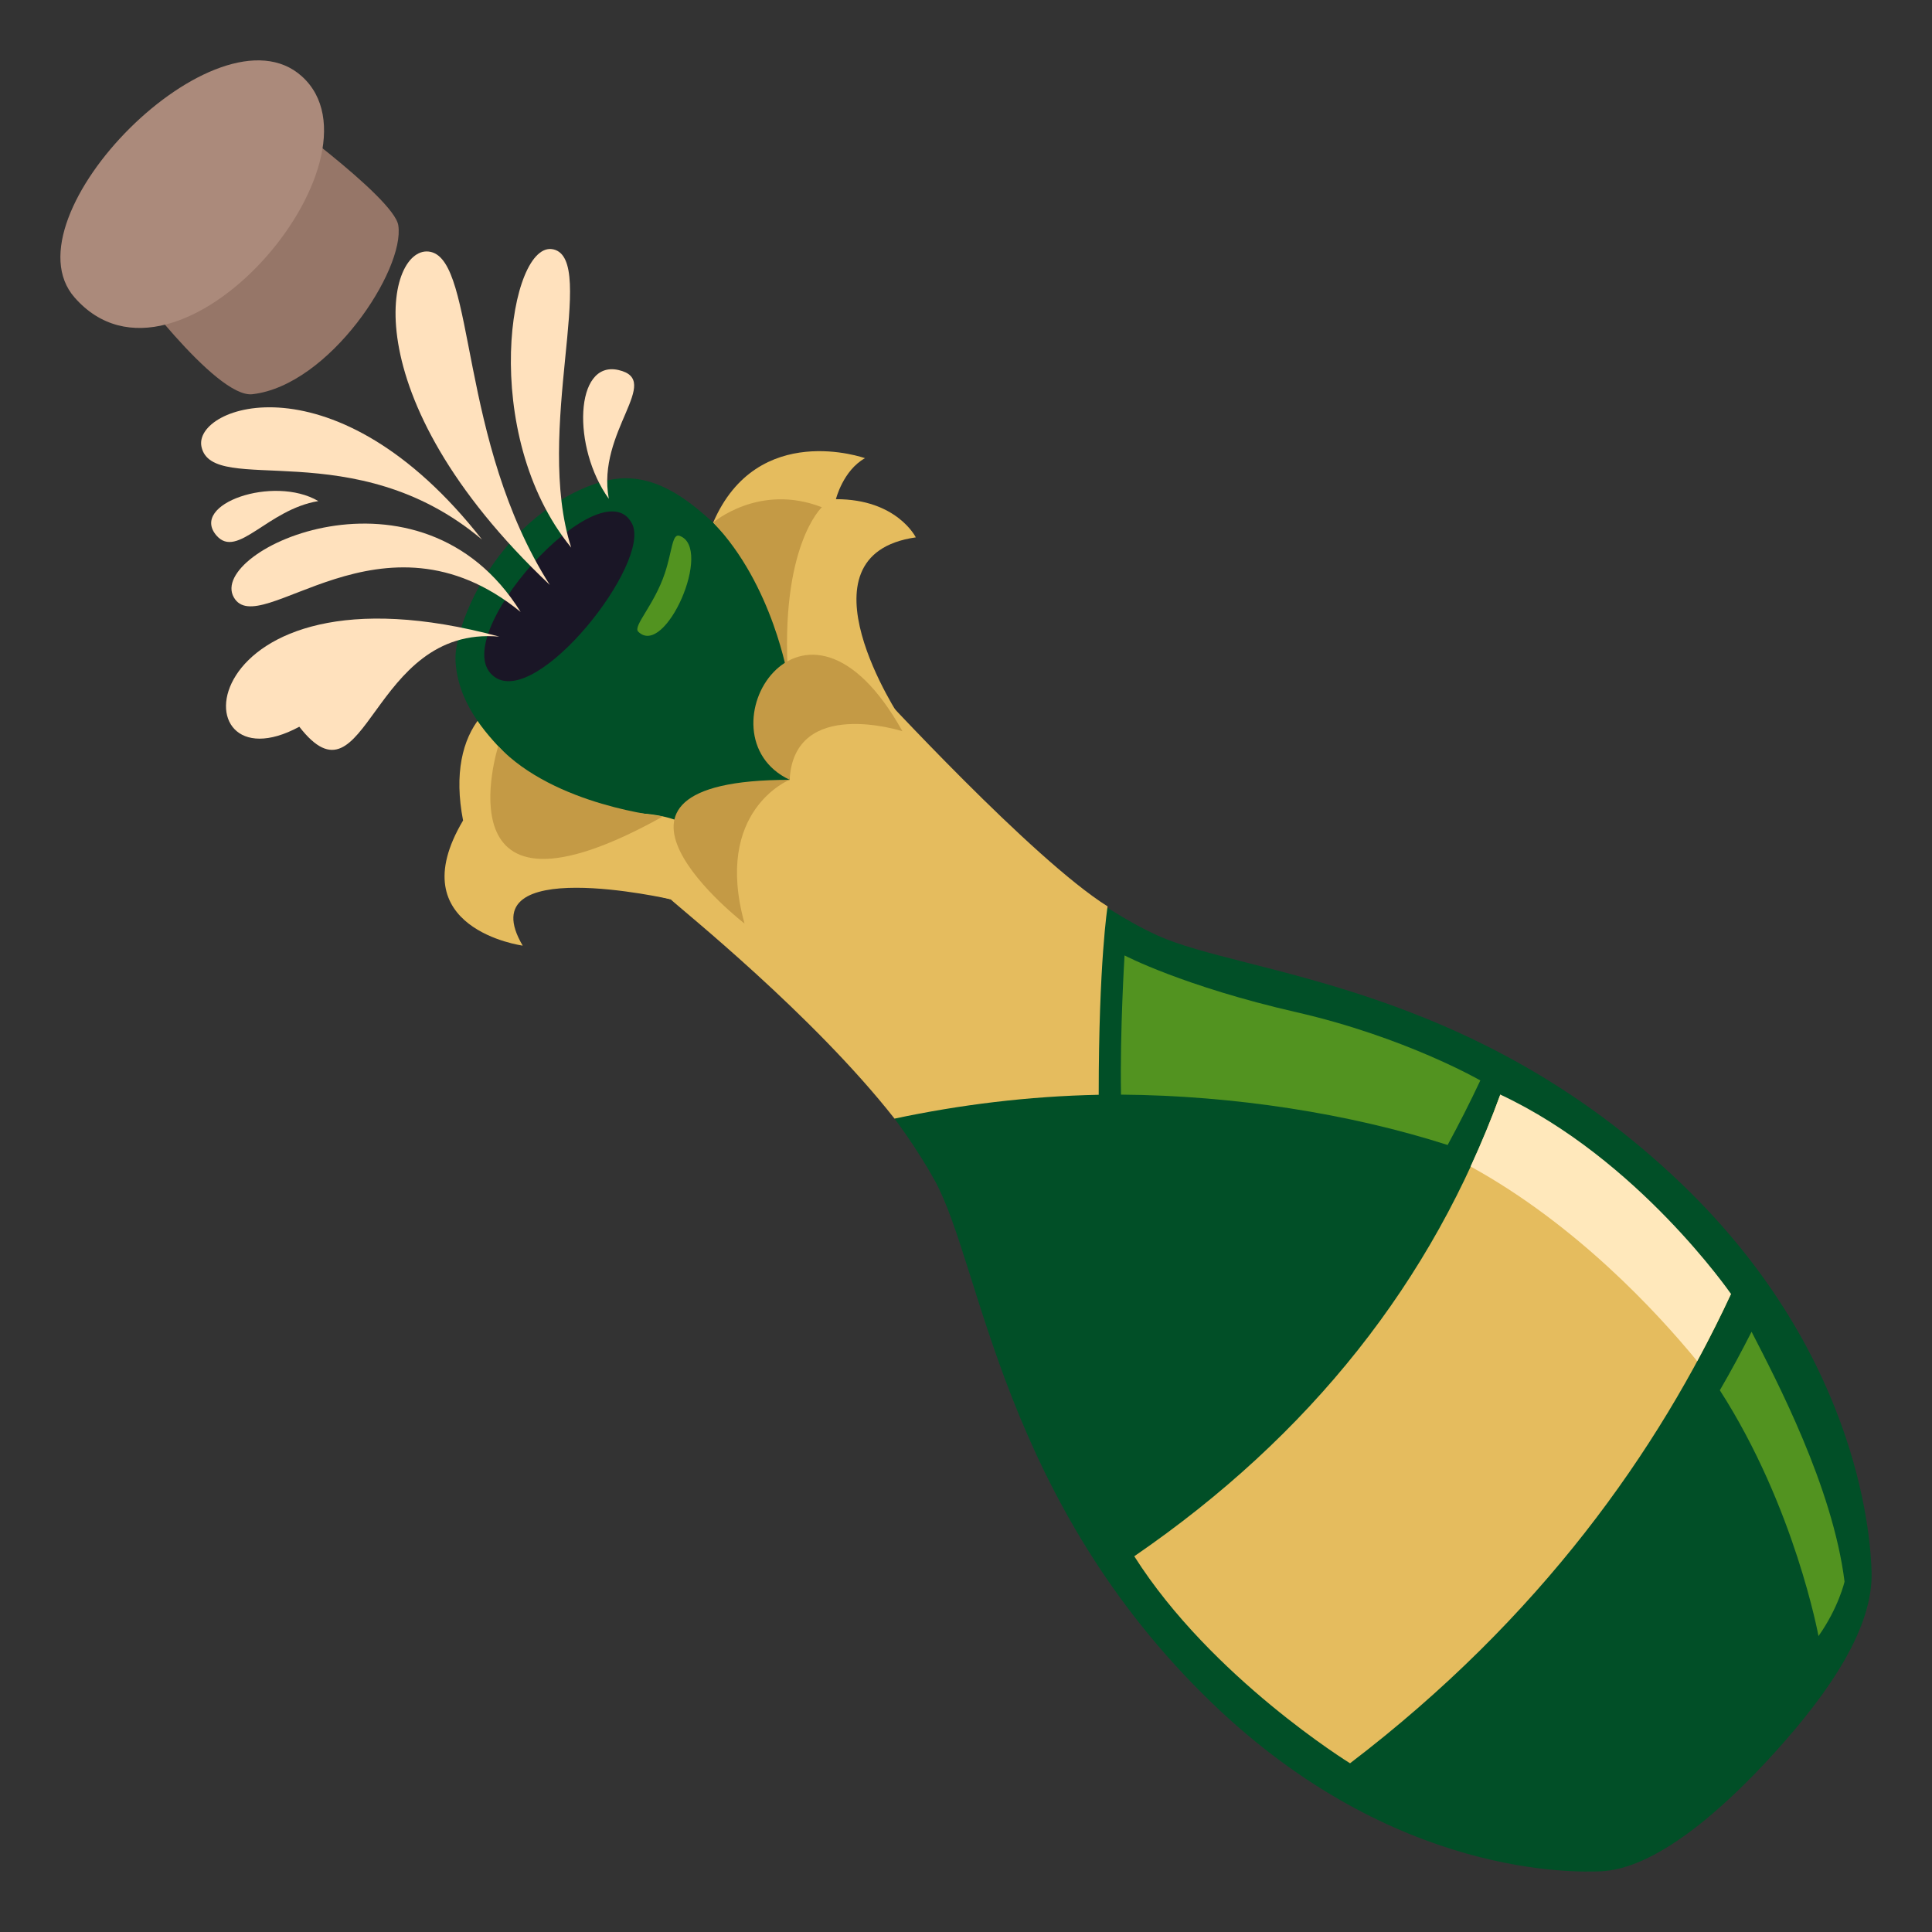 <?xml version="1.0" encoding="utf-8"?>
<!-- Generator: Adobe Illustrator 15.0.0, SVG Export Plug-In . SVG Version: 6.00 Build 0)  -->
<!DOCTYPE svg PUBLIC "-//W3C//DTD SVG 1.1//EN" "http://www.w3.org/Graphics/SVG/1.1/DTD/svg11.dtd">
<svg version="1.1" id="Layer_1" xmlns="http://www.w3.org/2000/svg" xmlns:xlink="http://www.w3.org/1999/xlink" x="0px" y="0px"
	 width="64px" height="64px" viewBox="0 0 64 64" enable-background="new 0 0 64 64" xml:space="preserve">
<rect x="0" y="0" width="64" height="64" fill="#333333" stroke="none"/>
<path fill="#E5BC5E" d="M15.34,27.179c-1.203-6.167,6.876-6.055,6.876,2.611c0,0-6.71-1.529-4.901,1.535
	C17.314,31.326,13.208,30.771,15.34,27.179z"/>
<path fill="#014F27" d="M16.894,17.975c1.07-1.219,2.553-2.036,3.62-2.124c1.355-0.108,2.426,0.847,3.109,1.459
	c0.537,0.482,1.742,0.147,3.09,1.441c1.09,1.048,0.433,2.642,1.818,4.115c0.404,0.433,5.769,6.282,9.81,8.121
	c2.879,1.311,10.409,1.546,17.383,8.249c6.043,5.813,6.246,12.051,6.274,12.817c0.064,1.858-1.389,3.989-3.188,5.979
	s-4.007,3.896-5.807,3.959c-0.742,0.025-6.794,0.252-12.837-5.56c-6.973-6.705-7.645-14.483-9.192-17.308
	c-2.181-3.979-7.687-9.046-8.132-9.433c-1.522-1.319-3.428-0.624-4.518-1.671c-1.346-1.296-1.105-2.561-1.608-3.077
	c-0.642-0.664-1.579-1.698-1.628-3.101C15.063,21.238,15.533,19.524,16.894,17.975z"/>
<path fill="#E5BC5E" d="M36.396,36.266c-2.342,0.048-4.598,0.33-6.764,0.79c-2.707-3.448-7.061-6.928-7.417-7.265
	c-8.313-2.078-3.335-2.782-1.479-2.848c1.857-0.065,2.629,0.784,2.629,0.784s1.443-1.775,2.793-1.894c0,0,0.166-4.643-0.587-6.072
	c-0.436-0.827-1.884-2.46-1.884-2.46c0.537,0.481,1.742,0.147,3.09,1.441c1.09,1.048,0.606,2.342,1.99,3.815
	c0.349,0.371,5.439,5.909,7.924,7.468C36.689,30.026,36.396,31.875,36.396,36.266z"/>
<path fill="#1A1626" d="M20.941,17.356c0.641,1.285-3.127,6.081-4.554,5.071C14.654,21.204,19.945,15.35,20.941,17.356z"/>
<path fill="#E5BC5E" d="M29.849,23.821c0,0-3.63-5.431,0.488-6.02c0,0-0.624-1.269-2.646-1.265c0,0,0.234-0.95,0.963-1.358
	c0,0-3.56-1.273-5.029,2.132L29.849,23.821z"/>
<path fill="#C49A45" d="M23.625,17.31c0,0,1.523-1.317,3.6-0.507c0,0-1.404,1.288-1.115,5.671
	C26.109,22.474,25.611,19.376,23.625,17.31z"/>
<path fill="#FFE1BD" d="M16.541,21.089c-4.299-0.376-4.378,5.878-6.626,2.985C5.81,26.295,6.221,18.301,16.541,21.089z"/>
<path fill="#FFE1BD" d="M20.168,16.524c-1.222-1.692-1.138-4.597,0.318-4.267C21.977,12.596,19.752,14.286,20.168,16.524z"/>
<path fill="#FFE1BD" d="M18.922,18.141C15.846,14.377,16.875,7.93,18.33,8.26C19.821,8.598,17.686,14.286,18.922,18.141z"/>
<path fill="#FFE1BD" d="M18.213,19.376c-6.685-6.314-5.398-11.361-3.943-11.031C15.76,8.684,15.178,14.61,18.213,19.376z"/>
<path fill="#FFE1BD" d="M10.545,16.599c-1.481-0.872-4.281,0.099-3.372,1.143C7.864,18.534,8.864,16.876,10.545,16.599z"/>
<path fill="#FFE1BD" d="M15.968,17.875c-4.836-6.176-9.591-4.427-9.293-3.072C7.043,16.475,11.748,14.316,15.968,17.875z"/>
<path fill="#FFE1BD" d="M17.246,20.271c-3.314-5.326-10.395-2.058-9.501-0.484C8.591,21.275,12.656,16.524,17.246,20.271z"/>
<path fill="#C49A45" d="M29.894,24.223c0,0-3.587-1.157-3.737,1.608C23.037,24.36,26.613,18.331,29.894,24.223z"/>
<path fill="#E5BC5E" d="M49.699,36.259c-2.244,6.182-6.306,11.301-12.125,15.294c2.552,4.025,7.148,6.858,7.148,6.858
	c6.316-4.818,10.219-10.368,12.619-15.547C57.342,42.865,49.699,36.259,49.699,36.259z"/>
<path fill="#FFE8BB" d="M56.222,45.09c0.404-0.747,0.778-1.491,1.12-2.226c0,0.001-3.082-4.471-7.643-6.605
	c-0.295,0.813-0.627,1.606-0.984,2.383C52.206,40.563,54.88,43.455,56.222,45.09z"/>
<path fill="#967668" d="M8.362,13.059c-1.229,0.142-4.23-3.975-4.23-3.975L8.77,3.457c0,0,4.278,3.065,4.424,4.007
	C13.421,8.931,10.916,12.764,8.362,13.059z"/>
<path fill="#AB8A7B" d="M10,2.529c3.037,2.74-4.106,11.23-7.529,7.326C0.119,7.178,7.204,0.006,10,2.529z"/>
<path fill="#529320" d="M47.955,37.929c-3.255-1.043-7.08-1.639-10.82-1.668c-0.038-2.11,0.117-4.611,0.117-4.611
	s1.952,1.025,5.698,1.882c3.597,0.823,6.088,2.259,6.088,2.259C48.697,36.516,48.336,37.228,47.955,37.929z"/>
<path fill="#529320" d="M60.24,54.197c0,0-0.781-4.274-3.268-8.143c0.377-0.648,0.725-1.296,1.051-1.938
	c0.82,1.598,2.687,5.138,3.08,8.276C61.104,52.393,60.906,53.256,60.24,54.197z"/>
<path fill="#529320" d="M21.142,20.924c0.888,0.89,2.501-2.781,1.368-3.174c-0.246-0.086-0.239,0.493-0.484,1.233
	C21.674,20.044,20.957,20.743,21.142,20.924z"/>
<path fill="#C49A45" d="M16.504,24.719c0,0-2.073,6.523,5.458,2.326C21.962,27.045,18.375,26.698,16.504,24.719z"/>
<path fill="#C49A45" d="M26.154,25.833c0,0-2.529,1.011-1.49,4.761C24.664,30.594,18.491,25.833,26.154,25.833"/>
</svg>
